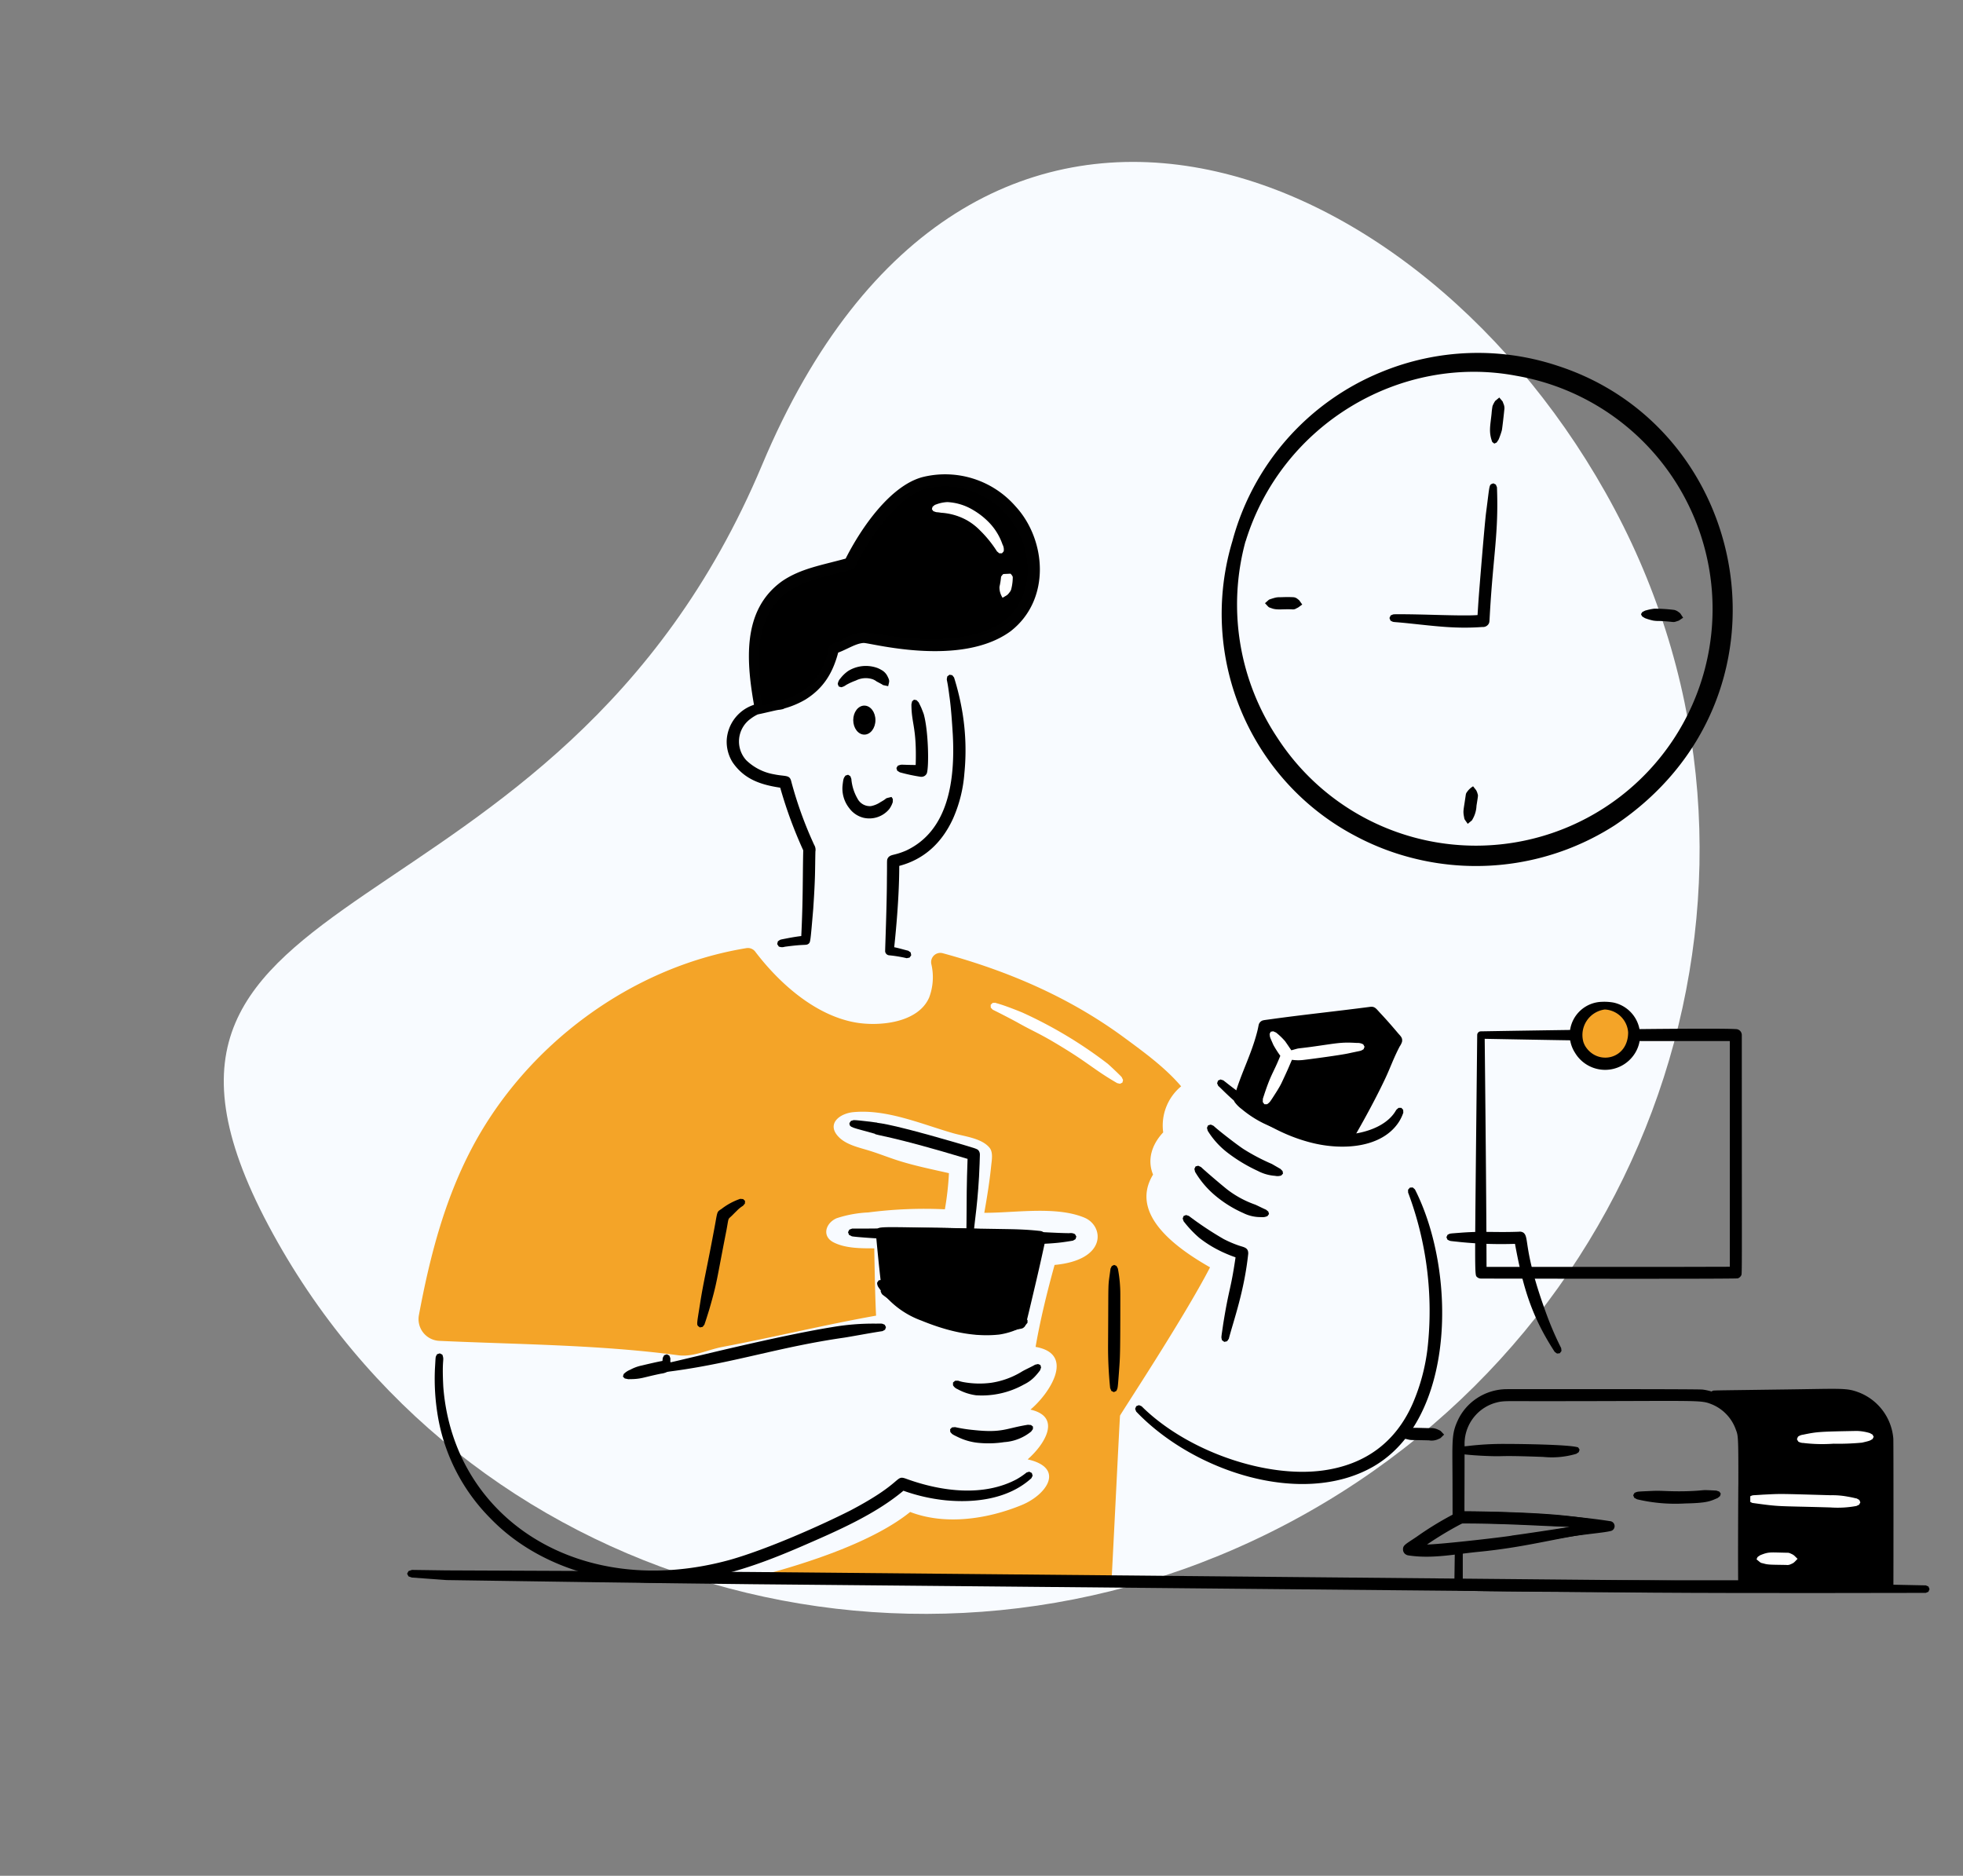 <svg xmlns="http://www.w3.org/2000/svg" width="373.923" height="357.279" viewBox="0 0 373.923 357.279">
    <rect x="0" y="0" width="373.923" height="357.279" fill="#808080" stroke="none"/>
    <defs>
        <style>
            .cls-2,.cls-3,.cls-5{fill-rule:evenodd}.cls-3{fill:#010101}.cls-5{fill:#fff}
        </style>
    </defs>
    <g id="Grupo_211" transform="translate(-121.452 -753.721)">
        <path id="Trazado_133" fill="#f8fbff" d="M151.034 49.947c78.679-64.239 139.424 5.68 139.424 83.72s-65.021 141.3-145.229 141.3S0 211.707 0 133.667s72.355-19.481 151.034-83.72z" transform="rotate(-28 1797.742 214.309)"/>
        <g id="Office_worker" transform="translate(199 820.939)">
            <path id="Trazado_16" d="M13.009 231.109a9.232 9.232 0 0 1 5.716 8.541v27.008h27.283v-27.19a9.213 9.213 0 0 0-9.209-9.211h-23.79z" class="cls-2" transform="translate(235.983 -31.892)"/>
            <path id="Trazado_17" d="M16.191 235.212c1.573 3 1.135 3.506 1 12.656-.013 1.57-.093 18.664.033 19.148a1.151 1.151 0 0 0 .35.518c.552.393-1.85.267 28.015.267a1.152 1.152 0 0 0 1.128-.964c.02-.249.034-27.468-.013-28.164a10.321 10.321 0 0 0-6.434-8.734c-2.607-1-3.017-.738-16.267-.587-12.445.178-11.486.125-11.781.268a.713.713 0 0 0-.355.637c.011.966.006.8.019.971a.717.717 0 0 0 .428.539l.009-.011a8.421 8.421 0 0 1 3.868 3.456zm8.382-4.227v.178l11.809.137a8.163 8.163 0 0 1 7.9 6.537c.206 1.1.166-1.189.166 27.674h-25c0-26.493.013-27.623-1.022-29.742A10.11 10.11 0 0 0 14 230.98z" class="cls-2" transform="translate(236.398 -31.892)"/>
            <path id="Trazado_18" d="M200.9 93.186l-.419.318c-.2 1.064-.086-.108.382 3.658.388 2.514.622 6.872.654 7.25.5 8.889-.816 18.516-8.916 22.284-2.239.953-2.754.653-3.348 1.267-.362.558-.214.247-.276 3.911 0 4.882-.35 13.6-.337 14.013a.839.839 0 0 0 .765.744 25.281 25.281 0 0 1 3.343.55l.544-.114.313-.444v-.008l-.106-.531-.456-.323c-.9-.216-1.732-.485-2.676-.67 0-.116.958-8.345.958-15.49 4.466-1.176 8.026-4.114 10.28-9.085a26.114 26.114 0 0 0 2.123-8.5 44.331 44.331 0 0 0-.332-11.419 49.033 49.033 0 0 0-1.63-6.884l-.341-.432-.515-.09z" class="cls-2" transform="translate(-97.58 -31.892)"/>
            <path id="Trazado_19" d="M222.64 98.841a7.528 7.528 0 0 0-5.439 6.818 7.668 7.668 0 0 0 .032 1.048 7.454 7.454 0 0 0 1.069 3.132c2.185 3.212 5.263 4.292 9.091 4.864a83.61 83.61 0 0 0 4.384 11.929c-.121 5.577-.03 9.347-.373 16.33-1.013.121-1.976.291-2.966.486-1.215.244-.917.141-1.492.519l-.129.529c.008.011.3.449.3.461a1.627 1.627 0 0 0 1.129.047c4.13-.564 4-.192 4.55-.572.336-.319.336-.14.884-6.618.424-6.291.331-7.291.415-10.95a1.8 1.8 0 0 0-.231-1.265 74.411 74.411 0 0 1-4.379-12.131c-.3-1.262-1.1-.862-3.252-1.309a10.081 10.081 0 0 1-5.31-2.684 5.314 5.314 0 0 1 .838-7.9 7.5 7.5 0 0 1 3.146-1.41 18.138 18.138 0 0 1 2.864-.385l.5-.233.2-.483v-.008l-.216-.48-.5-.222a14.926 14.926 0 0 0-5.115.487zm11.132 26.649l.037.046.013.012-.069-.073zm-.1-.091c.115.1.036.032-.078-.059z" class="cls-2" transform="translate(-156.321 -31.892)"/>
            <path id="Trazado_20" d="M199.112 97.938l-.364.318-.129.555c0 3.829 1.036 4.309.811 11.574-3.192-.027-2.508-.17-3.4.131l-.271.444v.007l.156.5.489.309a33.316 33.316 0 0 0 3.928.844 1.176 1.176 0 0 0 .861-.2 1.23 1.23 0 0 0 .359-.448c.437-1.333.3-8.043-.566-11.2 0-.082-.488-1.28-.488-1.288-.041-.082-.46-.96-.511-1.044l-.4-.409-.47-.085zm1.469 12.446z" class="cls-2" transform="translate(-102.553 -31.892)"/>
            <path id="Trazado_21" d="M203.055 112.4c-.315.481-.392.388-.557 1.921a6 6 0 0 0 1.271 4.273 4.812 4.812 0 0 0 2.708 1.836 4.929 4.929 0 0 0 4.923-1.657 4.753 4.753 0 0 0 .668-1.327c0-.722.1-.44-.239-.978-1.643.4-.479.092-2.1.985a4.837 4.837 0 0 1-1.833.761 2.653 2.653 0 0 1-2.561-1.453 8.943 8.943 0 0 1-1.142-3.537c-.013-.228.027-.07-.207-.713l-.433-.27z" class="cls-2" transform="translate(-119.555 -31.892)"/>
            <path id="Trazado_22" d="M205.181 92.457a6.559 6.559 0 0 0-1.5 1.429 1.926 1.926 0 0 0-.506 1.077l.179.465h.01l.469.143a2.285 2.285 0 0 0 .926-.428 12.171 12.171 0 0 1 1.861-.851 4.175 4.175 0 0 1 3.233-.229 3.209 3.209 0 0 1 .414.2 2.811 2.811 0 0 1 .309.21s.669.349.834.446c.614.314-.109.136 1.367.45.2-.945.339-.96-.124-1.871a2.722 2.722 0 0 0-1.2-1.236 5.173 5.173 0 0 0-.732-.359 6.426 6.426 0 0 0-5.54.554z" class="cls-2" transform="translate(-121.139 -31.892)"/>
            <ellipse id="Elipse_2" cx="2.114" cy="2.763" rx="2.114" ry="2.763" transform="translate(84.981 67.178)"/>
            <path id="Trazado_23" d="M176.615 99.969c-1.483-8.415-2.482-19.545 6.259-24.365 3.468-1.915 7.364-2.417 11.1-3.566C196.6 66.654 202.224 58.257 208 56.7a16.758 16.758 0 0 1 18.054 7c4.964 7.362 3.8 17.977-4.854 21.86-6.73 3.018-16.453 2.05-23.742.617-2.243-.441-4.361 1.384-6.544 2.05-1.147 5.541-4.5 9.319-9.958 10.687-1.556.386-4.341 1.055-4.341 1.055z" class="cls-2" transform="translate(-109.615 -31.892)"/>
            <path id="Trazado_24" d="M207.523 55.551c-6.178 1.659-11.729 9.775-14.623 15.518-4.513 1.248-8.556 1.874-12.108 4.3-7.744 5.557-6.884 15.4-5.14 24.725.114-.02 1.539-.27-.009 0a.725.725 0 0 0 .53.576c.265.047-.088.109 3.376-.687a16.959 16.959 0 0 0 5.7-2.073c3.453-2.161 5.2-5.074 6.226-8.938 1.67-.6 3.352-1.757 4.846-1.832 1.246-.055 18.442 4.735 27.978-2.22 7.75-6 6.838-17.421.972-23.789a17.793 17.793 0 0 0-17.748-5.58zm7.9 2.2C225.93 60.484 230 71.985 226.145 79.2c-3.441 7.261-14.423 7.731-22.429 6.9-6.216-.687-6.241-1.227-8.028-.959-1.942.344-3.308 1.421-5.227 2.126-1.155.358-.4.982-1.865 4.263a12.225 12.225 0 0 1-1.81 2.843c-2.708 3.161-6.1 3.755-9.842 4.695 0-.833-1.938-9.893.774-16.327a11.96 11.96 0 0 1 3.357-4.687c3.418-2.923 8.27-3.515 12.624-4.8 1.431-.433.487-.238 3.5-5.1 2.412-3.743 6.432-9.011 10.7-10.293a14.615 14.615 0 0 1 7.522-.109z" class="cls-3" transform="translate(-109.361 -31.892)"/>
            <path id="Trazado_25" d="M72.795 35.579a48.22 48.22 0 0 0-28.27 32.181 47.964 47.964 0 0 0 6.8 41.558 47.354 47.354 0 0 0 16.784 14.659 48.207 48.207 0 0 0 10.4 4.043 48.91 48.91 0 0 0 38.89-6.176c35.684-23.937 26.387-75.357-10.865-87.48a48.233 48.233 0 0 0-33.739 1.215zm25.82.672A45.079 45.079 0 1 1 53.1 105.2a45.774 45.774 0 0 1-6.073-37.412l.019.006c6.879-22.363 29.579-35.718 51.569-31.543zm-54.084 31.51c.213-.69.194-.636 0 0z" class="cls-3" transform="translate(112.675 -31.892)"/>
            <path id="Trazado_26" d="M105.728 62.364c-.319 2.542-1.326 15.155-1.363 15.688-.1 1.263-.253 3.766-.254 3.774-2.944.221-10.346-.179-14.949-.156-1.276.009-.961-.034-1.6.225l-.23.488v.007l.2.5c.793.38-.111.137 3.693.537 5.258.553 8.886 1.027 13.812.67a1.258 1.258 0 0 0 1.184-.59c.179-.362.14-.248.248-2.114.638-10.974 1.646-15.105 1.354-23.513-.021-.519.035-.277-.23-.915l-.465-.23c-.881.341-.635-.18-1.4 5.629z" class="cls-3" transform="translate(99.793 -31.892)"/>
            <path id="Trazado_27" d="M54.4 80.617a10.2 10.2 0 0 0-1.437.294c-.288.073-.107 0-.783.338l-.253.4c.267.529.1.353.75.758a10.382 10.382 0 0 0 1.562.464 5.777 5.777 0 0 0 1.133.076c3.007.128 2.523.36 3.412.051.45-.148.151.012 1.175-.667-.659-.984-.471-.772-.852-1.068a2.3 2.3 0 0 0-.829-.416 30.048 30.048 0 0 0-3.878-.235z" class="cls-3" transform="translate(183.108 -31.892)"/>
            <path id="Trazado_28" d="M127.327 78.431a3.182 3.182 0 0 0-1.023.12c-.079.019-.474.138-.52.155-.675.24-.336.022-1.294.859.834.882.583.722 1.266.965.991.394 2.181.12 3.933.213a1.21 1.21 0 0 0 .816-.212c.378-.181.083.01 1.082-.711-.684-.958-.531-.784-.843-1.022a1.382 1.382 0 0 0-.926-.377c-.897-.043-1.534-.021-2.491.01z" class="cls-3" transform="translate(38.923 -31.892)"/>
            <path id="Trazado_29" d="M86.965 41.033a5.355 5.355 0 0 0-.512.985 13.734 13.734 0 0 0-.179 1.436c-.241 2.323-.585 3.5.129 5.407l.382.3h.015l.438-.2.373-.558a15.145 15.145 0 0 0 .617-1.757c.1-.451.46-3.731.46-3.846a2.054 2.054 0 0 0-.11-1.142c-.321-.7.137-.113-.834-1.268z" class="cls-3" transform="translate(120.302 -31.892)"/>
            <path id="Trazado_30" d="M92.744 120.734a5.55 5.55 0 0 0 .76-2.582c.369-2.36.318-1.843.138-2.525-.24-.562-.074-.261-.783-1.187a3.729 3.729 0 0 0-1.174 1.1c-.228.334-.176.272-.323 1.206-.334 2.323-.453 2.382-.216 3.593.092.469 0 .257.691 1.251.963-.805.796-.631.907-.856z" class="cls-3" transform="translate(110.198 -31.892)"/>
            <path id="Trazado_31" fill="#f4a428" fill-rule="evenodd" d="M228.866 202.445s.12 8.81.341 12.819c-9.81 1.746-19.481 4.118-29.273 5.96-2.8.526-5.559 1.966-8.387 1.589-15.073-2.016-30.368-2.052-45.557-2.748a4.144 4.144 0 0 1-3.869-4.9c2.054-10.988 4.813-21.785 10.082-31.793 10.32-19.6 30.276-34.527 52.314-38.109a1.755 1.755 0 0 1 1.676.677c4.606 6.064 11.422 12.1 19.016 13.472 4.5.811 12.016.144 14.121-4.774a10.973 10.973 0 0 0 .391-6.384 1.757 1.757 0 0 1 2.179-2.023c12.4 3.369 24.1 8.369 34.564 16.069 3.721 2.738 7.848 5.74 10.851 9.286a9.7 9.7 0 0 0-3.418 8.775c-2.081 2.207-3.127 5.117-1.929 8.039-4.735 7.758 5 14.317 10.855 17.662-5.02 9.709-16.953 27.759-17.146 28.247-.056.142-1.581 31.459-1.631 31.5a.1.1 0 0 1-.078.024c-9.018-.913-18.127.194-27.186.012-13.089-.264-26.625-.792-39.737-.816a.1.1 0 0 1-.023-.2c9.022-2.395 21.563-6.423 28.679-12.173 6.7 2.583 14.751 1.356 21.263-1.325 4.735-1.948 8.327-7.054 1.115-8.693 3.15-2.749 6.636-8.083.53-9.477 3.518-2.917 8.713-10.588.981-11.944.9-5.2 2.21-10.513 3.619-15.61 10.092-.941 9.415-7.448 5.7-9-5.42-2.264-13.268-.906-19.089-.928.52-2.953 1.008-5.932 1.308-8.917.1-1.007.414-2.563-.281-3.441-1.479-1.869-4.836-2.192-6.945-2.8-6.006-1.721-12.638-4.628-19.021-4.017-2.662.255-5.223 2.275-2.754 4.768 1.455 1.468 3.854 1.97 5.756 2.556 1.981.61 3.906 1.4 5.891 2.01 3.067.948 6.185 1.573 9.312 2.289a56.744 56.744 0 0 1-.773 6.881 83.192 83.192 0 0 0-14.6.6 22.409 22.409 0 0 0-6.01 1.1c-2.077.877-2.911 3.412-.59 4.6 2.273 1.156 5.225 1.139 7.753 1.137z" transform="translate(-139.874 -31.892)"/>
            <path id="Trazado_32" d="M244.535 216.785a46.142 46.142 0 0 0-8.387.673c-10.554 1.71-27.528 6.012-30.774 6.71 0-.952.071-.6-.184-1.294l-.479-.247h-.01l-.506.181c-.356.684-.228.312-.345 1.309-.078.987-.215 1.5.465 1.816.278.077.1.084 2.044-.178 11.55-1.616 19.848-4.528 32.078-6.293 1.267-.183 4.795-.861 7.189-1.223.217-.032.093.015.649-.294l.176-.487v-.008l-.24-.459c-.645-.251-.276-.21-1.676-.206z" class="cls-2" transform="translate(-155.235 -31.892)"/>
            <path id="Trazado_33" d="M251.67 223.89c-.411.023-3.272.693-3.952.861a7.956 7.956 0 0 0-2.238.812 3.623 3.623 0 0 0-1.262.834l-.138.474v.008l.35.349.649.136c2.588 0 2.55-.289 6.259-1.051a3.465 3.465 0 0 0 1.727-.676c.319-.2.147-.02.825-.973-.949-.672-.738-.568-1.106-.646a4.391 4.391 0 0 0-1.114-.128z" class="cls-2" transform="translate(-202.97 -31.892)"/>
            <path id="Trazado_34" d="M176.294 222.615c-.344.67-.242.136-.406 2.8a42.575 42.575 0 0 0 .535 8.879 36.09 36.09 0 0 0 10.008 19.551c7.491 7.772 18.208 11.722 28.9 12.244 11.17.5 20.239-2.478 30.479-6.91 6.657-2.892 13.892-6.014 19.32-10.565a34.17 34.17 0 0 0 8.009 1.82c5.842.558 12.068-.306 16.359-4.2h.005l.239-.49-.156-.51c-.014-.009-.473-.238-.488-.245-.586.178-.482.122-.668.278a13.538 13.538 0 0 1-1.75 1.169c-6.266 3.339-14.221 2.349-20.868-.043-2.417-.9-.291.461-10.768 5.972-5.483 2.781-15.761 7.377-23.036 9.433-28.507 7.812-52.568-7.841-54.525-32.948-.3-5.712.251-4.9-.18-6.154l-.488-.249z" class="cls-2" transform="translate(-170.588 -31.892)"/>
            <path id="Trazado_35" d="M189.871 224.607c-.526.317-1.7.86-2.15 1.106-.423.228-.3.176-.733.426a15.624 15.624 0 0 1-5.48 1.914 17.189 17.189 0 0 1-5.421-.155c-1.241-.276-.452-.244-1.446-.234l-.4.333-.005.007v.52a1.692 1.692 0 0 0 .838.728 10.063 10.063 0 0 0 3.546 1.18 16.432 16.432 0 0 0 9.156-2.072 7.031 7.031 0 0 0 2.2-1.653 13.2 13.2 0 0 0 .848-1.038l.188-.539-.133-.462v-.006l-.446-.179z" class="cls-2" transform="translate(-70.248 -31.892)"/>
            <path id="Trazado_36" d="M190.6 236.047c-4.277.679-4.817 1.6-10.377 1a28.156 28.156 0 0 1-3.5-.549l-.581.049-.368.355v.007l.033.515c.394.427.224.379 1.487.984a11.389 11.389 0 0 0 4.136 1.108 19.576 19.576 0 0 0 4.647-.161 9.049 9.049 0 0 0 5.126-2.011l.341-.466.014-.474v-.004l-.368-.3-.572-.052z" class="cls-2" transform="translate(-72.338 -31.892)"/>
            <path id="Trazado_37" d="M177.13 208.542h-.009l-.3.445a1.546 1.546 0 0 0 .323.96 16.783 16.783 0 0 0 8.087 6.25c4.743 1.94 9.71 3.211 14.807 2.675a13.457 13.457 0 0 0 4.932-1.741c.181-.1.086-.012.5-.519v-.512l-.382-.333c-.6-.021-.49-.039-.6-.006a21.134 21.134 0 0 1-4.554.787c-3.962.317-7.809-.04-13.794-2.491a24.932 24.932 0 0 1-6.936-4.089c-1.551-1.581-.725-.989-1.547-1.513z" class="cls-2" transform="translate(-87.291 -31.892)"/>
            <path id="Trazado_38" d="M150.188 190.875h-.009l-.355.4.009.546a64.145 64.145 0 0 1 3.7 29.672 37.738 37.738 0 0 1-2.805 10.473c-3.228 7.378-9.027 11.671-17.077 12.783-10.54 1.455-24.971-3.3-33.773-11.444-1.041-.965-.6-.693-1.321-.994l-.512.2-.212.5.2.52c10.918 11.444 31.547 18.193 45.06 10.544 15.893-9.05 16-37.2 8.037-52.862l-.414-.364z" class="cls-2" transform="translate(40.844 -31.892)"/>
            <path id="Trazado_39" d="M134.952 196.282v.006l-.175.474.179.528a21.709 21.709 0 0 0 2.957 3.137 21.711 21.711 0 0 0 3.611 2.312c.354.179.054.038.829.41 2.757 1.248 2.508.836 2.469 1.191-.912 6.19-1.205 5.551-2.317 12.47-.424 2.963-.4 2.418-.235 3.144l.438.308h.009l.52-.12.327-.466c.892-3.444 2.941-9.032 3.7-16.221.027-1.143-.779-1.207-1.745-1.527a21.145 21.145 0 0 1-2.93-1.252 64.034 64.034 0 0 1-6.47-4.276c-.209-.162-.065-.092-.691-.3z" class="cls-2" transform="translate(12.958 -31.892)"/>
            <path id="Trazado_40" d="M128.379 179.016h-.009l-.217.469.143.558a15.513 15.513 0 0 0 3.754 4.164 30.232 30.232 0 0 0 5.78 3.487 8.305 8.305 0 0 0 3.3.941 2.149 2.149 0 0 0 1.188-.073l.323-.353c0-.011-.076-.465-.078-.476l-.4-.411c-.026-.01-1.584-.917-1.649-.951a38.92 38.92 0 0 1-5.379-2.824c-1.248-.817-4.4-3.261-5.462-4.2-.352-.314-.157-.19-.793-.473z" class="cls-2" transform="translate(24.206 -31.892)"/>
            <path id="Trazado_41" d="M131.039 186.843v.006l-.221.466.134.561a17.494 17.494 0 0 0 3.532 4.259 22.3 22.3 0 0 0 5.637 3.582 7.31 7.31 0 0 0 3.422.775 2.144 2.144 0 0 0 1.207-.2c.008-.011.278-.381.285-.393l-.133-.456-.442-.366c-.4-.155-1.736-.83-2.045-.955a19.038 19.038 0 0 1-5.214-2.791c-.722-.543-4.144-3.446-5.126-4.376l-.529-.243z" class="cls-2" transform="translate(19.147 -31.892)"/>
            <path id="Trazado_42" d="M105.41 170.492v.006l-.171.511.23.514c.607.355 7.119 8.146 17.791 10.817 5.85 1.473 13.348 1.016 16.6-3.965a8.272 8.272 0 0 0 .824-1.7c.04-.117.02 0 0-.611l-.35-.381h-.521c-.451.389-.383.3-.446.411-.114.033-1.291 3.145-7.088 4.36-8.9 1.78-18.758-4.331-25.842-10l-.539-.174z" class="cls-2" transform="translate(49.054 -31.892)"/>
            <path id="Trazado_43" d="M127.205 181.824c5.936-10.983 7.3-15.8 9.151-18.991-1.511-1.8-3.035-3.563-4.675-5.247-6.779.894-13.6 1.578-20.374 2.557-.921 4.856-3.408 9.187-4.7 13.913 3.128 3.2 7.332 4.938 11.533 6.2a26.326 26.326 0 0 0 8.833 1.511" class="cls-2" transform="translate(52.037 -31.892)"/>
            <path id="Trazado_44" d="M131.525 156.433c-7.163.934-12.809 1.5-19.109 2.378-1.5.208-1.528.172-1.916.491-.419.468-.263.522-.621 1.912-1.157 4.468-3.09 7.919-4.256 12.079-.17.6-.243.751-.065 1.237a6.271 6.271 0 0 0 1.364 1.381 20.922 20.922 0 0 0 4.182 2.727 42.993 42.993 0 0 0 13.526 3.844 15.215 15.215 0 0 0 2.4-.013c.546.048.227.082.8-.306.119-.213 3.755-6.327 6.5-12.171.973-2.081 1.466-3.62 2.7-6a3.26 3.26 0 0 0 .451-.91c.121-.771-.276-1.039-.815-1.675-1.514-1.792-2.366-2.731-3.385-3.824-.73-.783-.959-1.193-1.756-1.15zm-.231 2.431c2.049 2.177 3.5 3.933 3.652 4.1-.989 1.706-2.608 6.281-8.156 18.071-4.314.031-11.533-2.515-14.867-4.379a19.043 19.043 0 0 1-4.03-2.928c0-.684 2.962-7.318 4.154-11.6v-.01c.1-.4.128-.513.225-.925.001-.115 18.969-2.385 19.022-2.329z" class="cls-2" transform="translate(52.042 -31.892)"/>
            <path id="Trazado_45" d="M127.041 174.992c.554-.46.329-.092 1.957-2.655.07-.128.483-.788.732-1.3.336-.7 1.269-2.7 1.557-3.42.977-2.255.968-1.992-.078-3.525-.361-.545-.68-.98-.728-1.065a12.745 12.745 0 0 0-1.759-1.689l-.534-.235-.461.081h-.009l-.212.417c.081.721-.041.383.728 2.127a20.632 20.632 0 0 0 1.308 2.047c-1.472 3.649-1.721 3.19-3.326 8.186l-.014.623.307.416h.009z" class="cls-5" transform="translate(36.791 -31.892)"/>
            <path id="Trazado_46" d="M186.182 178.171l-.29.427c0 .883.542.794 4.85 2.024 0 .277 2.754.282 17.657 4.781-.033 1.048-.184 4.6-.184 9.771 0 4.217-.138 3.279.157 4.1l.479.253.507-.186.267-.508c0-.512.857-5.859 1.064-12.466.063-2.042.111-1.9-.06-2.334-.346-.583-.056-.423-5.329-1.977-13.634-3.952-14.116-3.382-14.116-3.554-.117-.015-3.555-.482-4.472-.482z" class="cls-2" transform="translate(-101.639 -31.892)"/>
            <path id="Trazado_47" d="M179.881 198.539c-6.254.087-5.134.145-11.583.145l-.534.2-.244.48v.008l.188.506.507.257c0 .114 6.4.6 11.974.727 19.646.09 20.5 1.186 27.233.533 1.362-.132 2.825-.4 2.943-.415l.479-.279.165-.49v-.011l-.253-.452a1.67 1.67 0 0 0-1.1-.191c-4.808-.032-17.872-1.19-29.775-1.018z" class="cls-2" transform="translate(-83.529 -31.892)"/>
            <path id="Trazado_48" d="M175.183 210.523c-.124-3.67-.5-7.325-.69-10.992 6.627.076 13.25.33 19.872.384a94.03 94.03 0 0 1 10.225.388c-1.147 5.491-2.455 10.874-3.772 16.314-2.22.356-4.343 1.219-6.623 1.166-4.831-.112-10.174-2.128-14.351-4.379A24.731 24.731 0 0 1 175 210.6" class="cls-2" transform="translate(-84.083 -31.892)"/>
            <path id="Trazado_49" d="M173.435 199.061c-.139.367-.136.352.009 1.911.951 10.146 1.088 8.709.779 9.673.245.524.182.468.446.69a21.236 21.236 0 0 0 3.98 2.424 49.515 49.515 0 0 0 5.549 2.761 35.392 35.392 0 0 0 5.559 1.8 16.492 16.492 0 0 0 9.418-.188c2.135-.5 1.98-.3 2.446-.735.229-.306.078.462 1.98-7.638.342-1.43 1.109-4.733 1.741-7.673.348-1.625.51-1.851.134-2.466-.4-.477-.667-.462-1.294-.53-2.008-.207-3.672-.269-5.7-.307-25.958-.403-24.511-.683-25.047.278zm29.689 2.268c-.668 3.275-2.512 10.964-3.321 14.281-3.35.648-3.966 1.347-7.82.9-5.975-.721-11.094-3.551-14.028-4.917a13.652 13.652 0 0 1-2.119-1.2c0-4.4-.181-6.816-.262-9.707 4.09.157 24.591.38 27.55.643z" class="cls-2" transform="translate(-84.024 -31.892)"/>
            <path id="Trazado_50" d="M41.723 161.118a.71.71 0 0 0-.589.7c-.491 47.584-.545 45.579 0 46.12a1.112 1.112 0 0 0 .714.264c2.569.011 48.4.1 48.938-.04a1.174 1.174 0 0 0 .6-.5c.232-.507.151 2.767.151-45.841a1.142 1.142 0 0 0-.937-1.121c-3.968-.355-48.763.408-48.877.418zm47.529 1.846v42.983c-25.2 0 37.863.029-46.3.034-.113.058.093 1.794-.391-43.445 26.556.493 25.6.428 46.691.428z" class="cls-2" transform="translate(162.704 -31.892)"/>
            <path id="Trazado_51" d="M98.976 236.884c-1.021.348-.329-.026-1.29.526l-.221.429v.007l.244.415.562.284c2.817.563.5.343 5.379.473a2.982 2.982 0 0 0 1.658-.182c.656-.3.324-.045 1.23-.915-.862-.9-.561-.653-1.188-.965a2.992 2.992 0 0 0-1.64-.263c-3.668-.093-3.282-.127-4.734.191z" class="cls-2" transform="translate(90.997 -31.892)"/>
            <path id="Trazado_52" d="M76.808 252.525a2.372 2.372 0 0 0-1.152.142 61.437 61.437 0 0 0-7.847 4.725c-2.183 1.481-2.708 1.6-2.561 2.638a1.144 1.144 0 0 0 .414.657c.342.224.4.224 1.083.312 4.257.554 8.449-.308 12.794-.742 8.916-.864 14.516-2.529 21.761-3.578 2.3-.342 2.342-.391 3.431-.615l.456-.318.11-.534c-.007-.012-.305-.443-.313-.455l-.488-.1-.018-.014a89.767 89.767 0 0 0-11.938-1.6c-4.018-.299-12.086-.527-15.732-.518zm.4 2.325c6.591.014 13.386.406 16.953.548 3.516.143 3.208.06 1.921.255-2.3.352-7.146 1.1-10.059 1.488 0 .113-13.417 1.685-16.22 1.713a66.4 66.4 0 0 1 6.429-3.874c.29-.149.121-.132.976-.13zm-.308-.232l-.014.006.018-.015z" class="cls-2" transform="translate(124.478 -31.892)"/>
            <path id="Trazado_53" d="M80.956 239.7a56.662 56.662 0 0 0-7.427.4c-1.363.134-.976.044-1.644.35l-.222.48v.007l.222.48.534.24c.48 0 2.2.279 5.955.372 2.251.059 1.352-.16 9.584.144a16.313 16.313 0 0 0 6.286-.592l.466-.317.156-.47v-.008l-.262-.419c-1.544-.582-12.088-.673-13.648-.667z" class="cls-2" transform="translate(128.471 -31.892)"/>
            <path id="Trazado_54" d="M58.419 248.494c-.684.022-1.249.15-3.583.213-3.446.074-4.409-.145-6.406-.06-3.22.149-2.7.1-3.4.367l-.262.449v.008l.2.481.534.292a31.7 31.7 0 0 0 9.151.793c4.156-.086 4.748-.406 6.117-1 .15-.063.052 0 .552-.42l.129-.459c-.007-.012-.277-.374-.285-.385l-.548-.185c-.125-.01-1.924-.107-2.199-.094z" class="cls-2" transform="translate(188.781 -31.892)"/>
            <path id="Trazado_55" d="M5.276 263.91l-.276.5v.008l.267.508.645.222 6.581.481 28.733.417 15.019.2 14.411.172 18.293.171 21.572.2 48.211.452 47.068.442 20.14.189 16.3.153 7.437.041 8.051.024 16.179.01 19.923-.029h.452l.5-.209.218-.495v-.008l-.207-.5-.5-.218-.456-.01-19.918-.408-16.175-.3-8.05-.127-7.443-.1-16.294-.153-20.14-.189-47.064-.441-48.215-.452-21.568-.2-18.293-.172-14.415-.1-15.019-.083-28.734-.122-6.581-.091z" class="cls-2" transform="translate(-5 -31.892)"/>
            <path id="Trazado_56" d="M27.058 237.225c-7.083.134-7.5.142-10.268.718a1.971 1.971 0 0 0-.948.381l-.2.472v.008l.257.444a1.944 1.944 0 0 0 .982.269 29.9 29.9 0 0 0 5.729.138 47.133 47.133 0 0 0 5.419-.2c1.621-.372 1.506-.383 2.03-.7l.2-.418v-.007l-.217-.41-.508-.285a9.4 9.4 0 0 0-2.476-.41z" class="cls-5" transform="translate(249.099 -31.892)"/>
            <path id="Trazado_57" d="M20.933 249.36c-2.3.17-1.7.027-2.5.351l-.253.466v.008l.217.484.543.266c5.642.783 4.37.552 14.874.859a19.405 19.405 0 0 0 4.966-.28l.512-.246.227-.434v-.008l-.191-.451-.492-.285c-.4-.061-.444-.13-1.856-.377a15.832 15.832 0 0 0-3.1-.243c-10.568-.303-9.297-.283-12.947-.11z" class="cls-5" transform="translate(237.301 -31.892)"/>
            <path id="Trazado_58" d="M30.824 260.9c-.6.427-.452.244-.684.786 1 .8.637.6 1.4.8.844.255 1.6.211 4.284.264a1.421 1.421 0 0 0 .662-.07c.822-.336.737-.347 1.467-1.093-.771-.751-.639-.71-1.45-1.073-.331-.106-.129-.074-1.026-.1-2.822-.055-3.018-.176-4.653.486z" class="cls-5" transform="translate(226.907 -31.892)"/>
            <path id="Trazado_59" d="M235.216 194.964c-.943.618-.68.331-1.423 4.2-1.257 6.768-1.988 9.749-2.584 13.548-.737 4.723-.786 4.239-.078 4.792h.009l.52-.1.355-.457c0-.115.019.039.9-2.842 1.554-5.369 1.343-5.284 3.289-15.157.5-2.721.175-1.828 1.243-2.941.212-.214.649-.647.751-.746a5.749 5.749 0 0 1 1.147-.918l.364-.426.027-.5v-.007l-.364-.347-.557-.045a12.342 12.342 0 0 0-3.6 1.951z" class="cls-2" transform="translate(-175.363 -31.892)"/>
            <path id="Trazado_60" d="M117.748 164.079c-3.108.411-1.916.155-3.588.612-1.127.394-.622.112-1.358.6l-.18.424v.007l.225.4.507.254a8.2 8.2 0 0 0 2.929.192c1.544-.177 7.152-.93 8.682-1.269 2.754-.6 2.133-.386 2.827-.775l.189-.468v-.008l-.239-.446a2.111 2.111 0 0 0-1.2-.275c-3.108-.205-3.853.073-8.794.752z" class="cls-5" transform="translate(54.397 -31.892)"/>
            <path id="Trazado_61" d="M160.3 205.6l-.442.211-.248.494c-.522 4.069-.379.868-.466 14.209a76.548 76.548 0 0 0 .392 8.544l.235.544.474.228h.005l.474-.227c.251-.58.242-.184.479-3.389.222-3.116.272-2.776.272-14.933a26.232 26.232 0 0 0-.465-4.99l-.258-.489-.447-.2z" class="cls-2" transform="translate(-25.619 -31.892)"/>
            <circle id="Elipse_3" cx="5.527" cy="5.527" r="5.527" fill="#f4a428" transform="translate(222.678 124.338)"/>
            <path id="Trazado_62" d="M66.236 155.492a6.292 6.292 0 0 0-5.117 9.665 6.69 6.69 0 0 0 11.353.273 6.4 6.4 0 0 0-4.012-9.8 9.988 9.988 0 0 0-2.224-.138zm.64 1.463a4.687 4.687 0 0 1 4.389 4.35c0 5.193-5.894 6.4-8.2 2.576a4.3 4.3 0 0 1-.336-.776 4.905 4.905 0 0 1 4.145-6.161zm-.055-1.443H66.8z" class="cls-2" transform="translate(161.325 -31.892)"/>
            <path id="Trazado_63" d="M88.9 199.282c-4.743.169-6.763-.139-10.988.181-2.49.194-1.991.123-2.589.4l-.211.46v.008l.2.462c.638.314.139.2 2.566.466a77.71 77.71 0 0 0 10.293.331c1.451 7.828 2.954 13.4 7.369 20.27.24.373.1.235.645.626l.524-.059.32-.427c-.072-.667-.021-.479-.216-.866a59.472 59.472 0 0 1-2.611-6.075c-4.567-12.434-3.245-14.626-4.394-15.578a1.276 1.276 0 0 0-.908-.2z" class="cls-2" transform="translate(122.863 -31.892)"/>
            <path id="Trazado_64" d="M49.491 229.267a10.407 10.407 0 0 0-5.748 1.78 10.217 10.217 0 0 0-3.375 3.77c-1.521 3.089-1.193 4.058-1.193 13.622.02 6.121-.033 5.571.161 6a1.122 1.122 0 0 0 1.312.524c.446-.182.246-.155.526-.159 4.184-.036 12.456.152 20.434.706-4.78.876-8.148 1.507-12.135 2.119-8.9 1.334-9.778.746-9.87 1.892h.014c-.1 8.063-.126 7.266-.055 7.561a.809.809 0 0 0 .345.434c.114.056-1.8.435 54.838.435a1.144 1.144 0 0 0 1.128-.945c.014-.2.042-27.345-.018-28.194a10.4 10.4 0 0 0-9.068-9.469c-1.062-.118-37.187-.077-37.296-.076zm6.365 2.287c30.681 0 30.463-.3 32.7.6a8.112 8.112 0 0 1 4.6 4.862c.621 1.583.442 1.321.442 28.654-28.848 0-24.155-.056-52.457.315l-.014.017v-5.852c6.279-.721 5.031-.251 19.781-2.691 3.6-.59 7.319-.855 8.534-1.213a.955.955 0 0 0-.3-1.843c-.116-.006-10.153-1.756-27.624-1.831-.123 0-.05.974-.05-13.07a8.13 8.13 0 0 1 6.12-7.7c1.305-.344 2.072-.248 8.268-.248zm-14.471 23.03l-.009.006.014-.013z" class="cls-2" transform="translate(159.963 -31.892)"/>
            <path id="Trazado_65" d="M184.3 60.308a6.794 6.794 0 0 0-2.063.413c-.439.16-.272.074-.774.477l-.129.454v.007l.277.378c.859.308.358.116 1.492.3a11.653 11.653 0 0 1 4.933 1.447 11.352 11.352 0 0 1 2.519 1.97 22.062 22.062 0 0 1 3.173 3.934l.433.368.506.009h.01l.336-.383a2.032 2.032 0 0 0-.221-1.293 11.28 11.28 0 0 0-2.607-4.235 14.191 14.191 0 0 0-3.007-2.346 10.53 10.53 0 0 0-4.878-1.5z" class="cls-5" transform="translate(-81.371 -31.892)"/>
            <path id="Trazado_66" d="M181.663 77.359a2.694 2.694 0 0 0 .184-.35 9.276 9.276 0 0 0 .323-2.459 1.577 1.577 0 0 0-.193-.341 2.507 2.507 0 0 0-.23-.266c-1.708.094-1.3 0-1.612.312a1.458 1.458 0 0 1-.124.16c-.023.039-.04.063-.065.1a14.335 14.335 0 0 1-.308 1.937 3.607 3.607 0 0 0 .594 2.08c.968-.581.891-.459 1.431-1.173z" class="cls-5" transform="translate(-66.802 -31.892)"/>
            <path id="Trazado_67" d="M159 155.7l-.378.363.019.531.387.4c1.325.644 3.442 1.747 4.573 2.359 3.647 2.06 4.209 2.015 9.427 5.251 4.363 2.7 5.676 4.048 9.7 6.373l.539.12c.015-.007.437-.217.451-.226l.124-.481-.23-.5c0-.116-2.216-2.193-2.671-2.588a82.979 82.979 0 0 0-16.364-9.806c-4.5-1.824-5.015-1.714-5.015-1.828z" class="cls-5" transform="translate(-47.464 -31.892)"/>
        </g>
    </g>
</svg>
